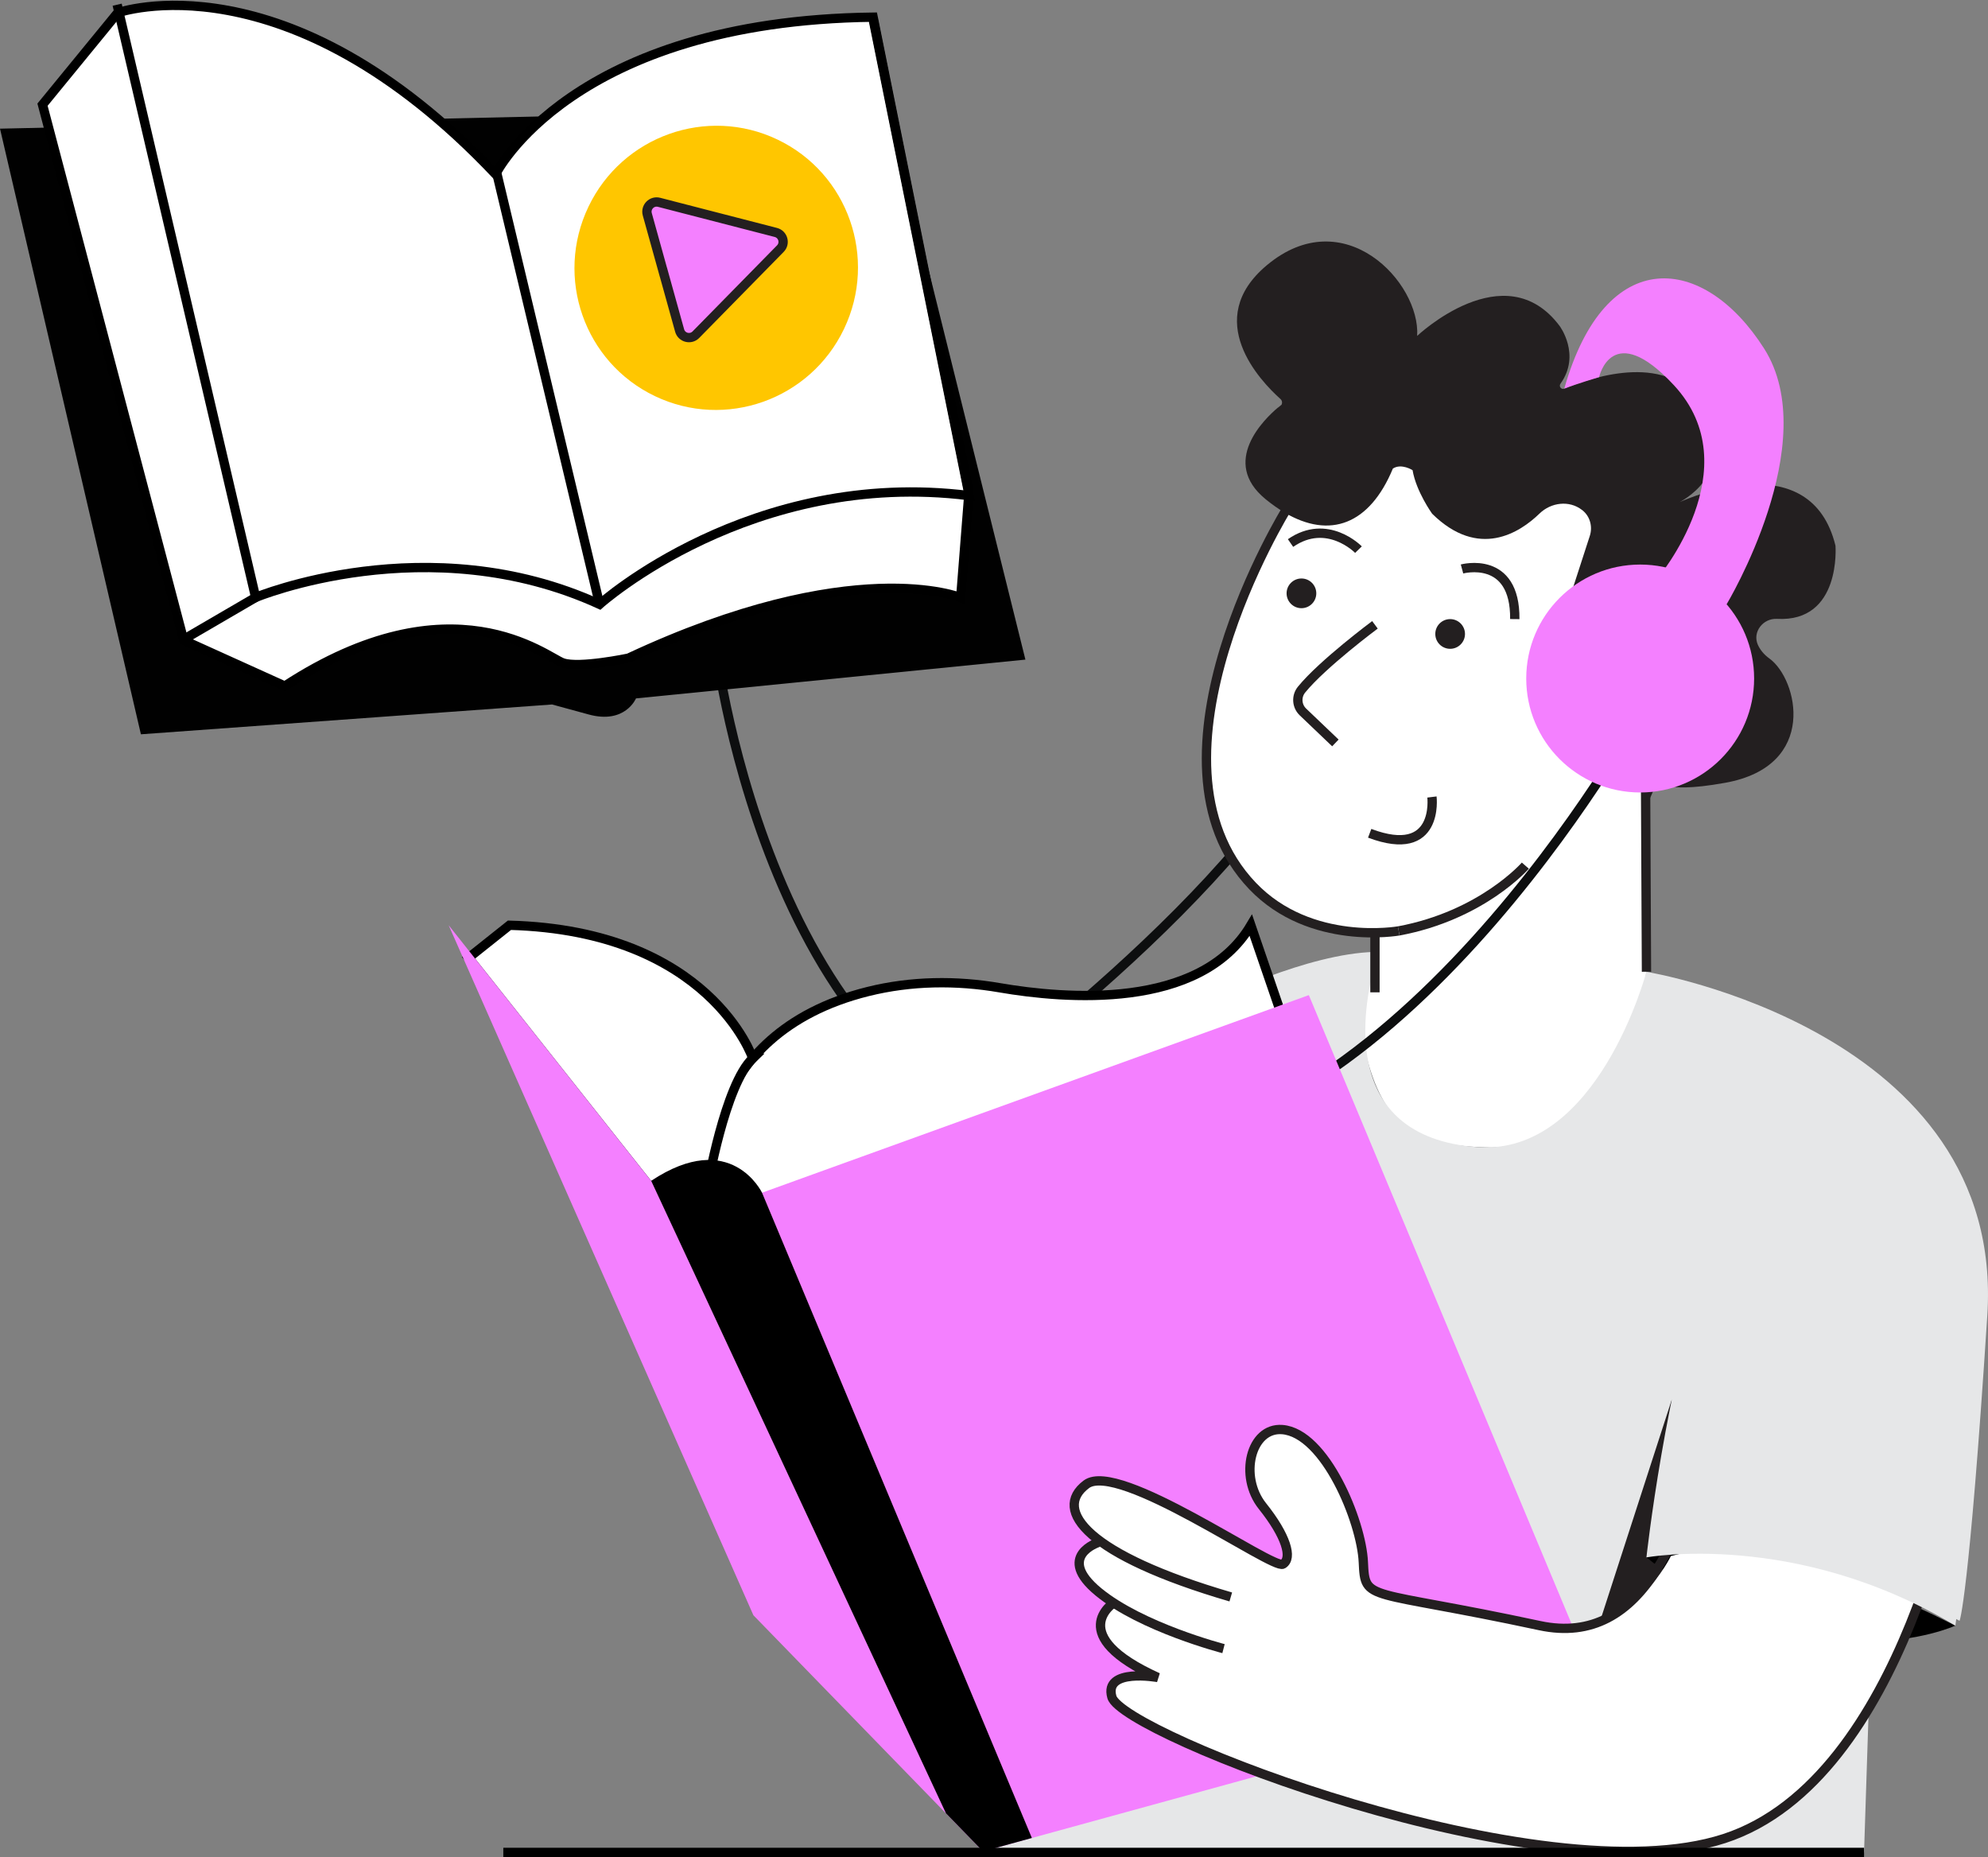 <svg width="213.362" height="199.289" viewBox="0 0 213.362 199.289" fill="none" xmlns="http://www.w3.org/2000/svg" xmlns:xlink="http://www.w3.org/1999/xlink">
	<rect x="0" y="0" width="213.362" height="199.289" fill="#808080" stroke="none"/>
	<desc>
			Created with Pixso.
	</desc>
	<defs/>
	<path id="Vector" d="M102.316 118.55C102.316 118.55 135.135 94.925 142.151 76.534" stroke="#0D0E0F"/>
	<path id="Vector" d="M176.706 104.281L176.309 79.724C176.309 79.724 179.83 83.237 182.912 76.536C182.912 76.536 186.245 68.206 179.609 65.267C179.609 65.267 175.006 64.03 171.542 70.682L168.948 75.137C168.948 75.137 165.408 75.059 166.706 70.341C166.706 70.341 172.887 56.978 171.326 54.523C169.763 52.068 160.754 48.878 159.747 48.789C158.737 48.7 140.72 45.765 139.292 50.385C137.865 55.004 132.76 65.774 132.76 65.774C132.76 65.774 119.712 99.579 147.569 100.098L147.569 104.283C147.569 104.283 145.069 108.37 147.003 114.6C148.935 120.829 152.179 122.982 159.744 123.13C159.744 123.13 173.262 124.071 176.708 104.283L176.706 104.281Z" fill-rule="nonzero" fill="#FFFFFF"/>
	<path id="Vector" d="M106.116 145.337L106.116 198.79L200.059 198.79L200.561 183.37L200.561 183.342L200.789 176.15L200.977 170.376L200.981 170.164L201.005 169.519C202.068 169.948 203.167 170.416 204.303 170.937C204.307 170.941 204.319 170.948 204.331 170.953C204.88 171.2 205.434 171.455 206 171.737C207.27 172.343 208.584 173.007 209.95 173.739C210.07 173.803 210.19 173.871 210.31 173.934C210.31 173.934 211.305 171.744 213.288 141.161C215.267 110.586 176.699 104.286 176.699 104.286C176.699 104.286 171.488 124.101 158.498 123.099C143.616 121.949 146.309 107.976 147.56 103.506C147.799 102.65 147.989 102.14 147.989 102.14C147.846 102.14 147.703 102.14 147.56 102.152C143.907 102.239 139.607 103.513 136.131 104.804C132.396 106.199 129.612 107.612 129.612 107.612L130.687 110.328L132.03 113.712L141.842 138.434L106.109 145.34L106.116 145.337Z" fill-rule="nonzero" fill="#E6E7E8"/>
	<path id="Vector" d="M150.116 99.898C150.116 99.898 140.666 101.598 134.436 95.084C121.425 81.482 138.152 54.521 138.152 54.521C138.152 54.521 145.867 58.272 147.426 50.486C147.426 50.486 151.249 46.662 152.947 50.486C152.947 50.486 155.669 59.821 164.714 53.427C165.76 52.685 167.077 52.427 168.328 52.711C170.417 53.185 172.894 54.568 171.211 58.556C168.521 64.926 165.69 74.724 168.946 75.135C168.946 75.135 175.884 60.396 181.264 67.475C186.644 74.555 180.98 82.766 176.593 80.501L176.708 104.281" stroke="#231F20"/>
	<path id="Vector" d="M163.707 92.892C163.707 92.892 159.064 98.232 150.116 99.901" stroke="#231F20"/>
	<path id="Vector" d="M157.23 68.032C157.23 68.912 156.517 69.626 155.637 69.626C154.756 69.626 154.043 68.912 154.043 68.032C154.043 67.152 154.756 66.438 155.637 66.438C156.517 66.438 157.23 67.152 157.23 68.032Z" fill-rule="evenodd" fill="#231F20"/>
	<path id="Vector" d="M141.271 63.673C141.271 64.553 140.558 65.267 139.677 65.267C138.797 65.267 138.083 64.553 138.083 63.673C138.083 62.793 138.797 62.079 139.677 62.079C140.558 62.079 141.271 62.793 141.271 63.673Z" fill-rule="evenodd" fill="#231F20"/>
	<path id="Vector" d="M147.566 67.053C147.566 67.053 141.949 71.229 139.687 74.006C139.105 74.722 139.17 75.764 139.837 76.402L143.32 79.726" stroke="#231F20"/>
	<path id="Vector" d="M153.684 85.528C153.684 85.528 154.505 92.254 147.001 89.423" stroke="#231F20"/>
	<path id="Vector" d="M156.911 61.058C156.911 61.058 162.646 59.502 162.575 66.438" stroke="#231F20"/>
	<path id="Vector" d="M145.797 58.983C145.797 58.983 142.459 55.544 138.506 58.274" stroke="#231F20"/>
	<path id="Vector" d="M147.566 100.096L147.566 106.49" stroke="#231F20"/>
	<path id="Vector" d="M179.846 75.137C179.846 75.137 176.731 69.912 172.767 75.137" stroke="#231F20"/>
	<path id="Vector" d="M137.152 43.749C137.358 43.573 137.499 43.472 137.527 43.444L137.534 43.444C137.64 43.237 137.612 42.979 137.417 42.81C135.258 40.878 128.988 34.311 135.955 28.468C144.238 21.534 152.449 30.311 152.097 36.048C152.097 36.048 161.512 27.126 167.389 34.984C167.389 34.984 169.702 38.066 167.479 41.176C167.272 41.465 167.561 41.841 167.885 41.705C171.26 40.308 179.196 37.813 182.607 43.477C186.675 50.228 181.105 53.443 180.253 53.892C181.551 53.305 194.36 47.805 196.993 58.558C196.993 58.558 197.646 66.788 190.719 66.412C189.21 66.33 188.043 67.839 188.67 69.212C188.905 69.717 189.287 70.222 189.897 70.663C192.944 72.853 195.209 82.198 185.154 84.005C177.722 85.343 178.027 83.559 178.027 83.559L176.694 86.535L176.588 80.501C176.588 80.501 176.6 80.505 176.619 80.512C176.842 80.59 178.168 81.024 179.595 80.571C179.607 80.571 179.619 80.564 179.63 80.559C180.699 80.212 181.813 79.374 182.565 77.531C183.011 76.463 183.327 75.055 183.445 73.205C183.452 73.153 183.457 73.104 183.457 73.053C183.457 73.053 183.44 72.858 183.386 72.529C183.386 72.494 183.382 72.459 183.374 72.424C183.269 71.818 183.057 70.839 182.635 69.799C182.623 69.769 182.612 69.748 182.6 69.717C182.259 68.888 181.778 68.027 181.121 67.292L181.109 67.281C180.422 66.522 179.548 65.9 178.422 65.579L178.415 65.572C178.415 65.572 178.396 65.572 178.384 65.567C178.055 65.485 175.208 64.98 171.579 70.609L171.537 70.68L169.061 74.9L169.018 74.977L168.988 74.977L168.953 75.106L168.941 75.137C168.941 75.137 164.298 75.771 167.995 65.621L170.624 57.514C170.948 56.521 170.654 55.413 169.838 54.76C169.821 54.748 169.802 54.73 169.779 54.718C168.417 53.666 166.474 53.908 165.235 55.105C163.122 57.159 158.702 60.049 153.705 55.129C153.705 55.129 151.991 52.751 151.604 50.455C151.604 50.455 150.412 49.692 149.496 50.279L149.489 50.286C147.001 56.279 142.75 57.894 137.854 55C137.196 54.605 136.527 54.136 135.847 53.584C135.84 53.577 135.835 53.572 135.828 53.568C130.931 49.559 135.71 44.956 137.142 43.747L137.152 43.749Z" fill-rule="nonzero" fill="#231F20"/>
	<path id="Vector" d="M179.429 150.175L170.882 176.58L181.687 176.918L179.429 150.175Z" fill-rule="nonzero" fill="#231F20"/>
	<path id="Vector" d="M123.406 179.615L128.57 181.722" stroke="#231F20"/>
	<path id="Vector" d="M76.848 69.623C76.848 69.623 83.005 119.916 115.827 123.134C148.649 126.352 176.032 76.534 176.032 76.534" stroke="#0D0E0F"/>
	<path id="Vector" d="M75.913 127.456C75.913 127.456 74.759 110.98 93.152 106.405C97.785 105.253 102.619 105.192 107.325 106.004C114.191 107.189 128.802 108.468 134.246 99.293L138.424 111.468L82.922 130.972C82.922 130.972 81.012 127.305 75.913 127.458L75.913 127.456Z" fill-rule="nonzero" fill="#FFFFFF"/>
	<path id="Vector" d="M93.152 106.405C97.785 105.253 102.619 105.192 107.325 106.004C114.191 107.189 128.802 108.468 134.246 99.293L138.424 111.468L82.922 130.972C82.922 130.972 81.012 127.305 75.913 127.458L75.913 127.456C75.913 127.456 74.759 110.98 93.152 106.405Z" stroke="#000000"/>
	<path id="Vector" d="M80.789 113.562C80.789 113.562 76.198 99.875 54.678 99.291L50.286 102.786L71.031 128.97C71.031 128.97 73.367 127.181 75.916 127.456C75.916 127.456 77.789 116.398 80.791 113.562L80.789 113.562Z" fill-rule="nonzero" fill="#FFFFFF"/>
	<path id="Vector" d="M54.678 99.291L50.286 102.786L71.031 128.97C71.031 128.97 73.367 127.181 75.916 127.456C75.916 127.456 77.789 116.398 80.791 113.562L80.789 113.562C80.789 113.562 76.198 99.875 54.678 99.291Z" stroke="#000000"/>
	<path id="Vector" d="M171.321 180.605L140.471 106.788L81.782 127.995C81.782 127.995 77.958 121.482 69.888 126.721L48.154 99.291L80.859 173.338L105.494 198.682L171.319 180.607L171.321 180.605Z" fill-rule="nonzero" fill="#F480FF"/>
	<path id="Vector" d="M69.89 126.721L101.525 194.59L105.499 198.679L110.745 197.238L81.784 127.993C81.784 127.993 78.458 121.019 69.89 126.719L69.89 126.721Z" fill-rule="nonzero" fill="#000000"/>
	<path id="Vector" d="M209.861 174.451C209.861 174.451 194.66 181.427 176.706 167.129C176.706 167.129 183.665 161.24 209.861 174.451Z" fill-rule="nonzero" fill="#000000"/>
	<path id="Vector" d="M179.33 166.977C179.33 166.977 175.474 175.047 167.615 174.742L149.034 171.218C147.564 170.887 146.478 168.986 146.351 167.484C146.212 165.822 145.844 163.524 144.9 161.209C144.9 161.209 141.21 152.586 136.919 153.384C136.919 153.384 133.159 154.973 134.664 159.569C134.664 159.569 136.401 162.275 137.034 163.376C137.668 164.477 138.713 167.463 137.922 168.019C137.131 168.575 122.188 160.109 122.188 160.109C122.188 160.109 117.728 157.649 115.834 160.235C115.834 160.235 114.336 162.287 118.101 165.421C118.101 165.421 114.336 166.704 116.259 169.082C118.181 171.462 119.735 171.911 119.735 171.911C119.735 171.911 117.54 173.798 118.118 175.152C118.695 176.504 120.725 178.403 124.484 179.922C124.484 179.922 119.73 179.316 119.491 180.802C119.251 182.288 119.791 183.215 122.552 184.671C125.312 186.126 144.299 194.154 152.022 195.266C152.022 195.266 171.758 200.78 183.06 197.801C183.06 197.801 194.015 197.372 203.709 177.692L206.028 172.155C206.028 172.155 194.883 162.932 179.33 166.984L179.33 166.977Z" fill-rule="nonzero" fill="#FFFFFF"/>
	<path id="Vector" d="M117.89 165.521C117.89 165.521 113.245 167.007 117.89 170.831C122.535 174.655 131.314 176.92 131.314 176.92" stroke="#231F20"/>
	<path id="Vector" d="M119.524 172.009C119.524 172.009 114.184 175.453 124.27 180.018C124.27 180.018 118.428 178.953 119.334 182.121C120.463 186.065 165.434 203.676 185.043 197.304C204.653 190.931 210.314 155.973 210.314 155.973C210.314 155.973 210.514 155.297 210.669 154.175C213.044 136.96 187.377 132.742 184.039 149.795C181.222 164.188 176.516 176.866 165.239 174.448C146.55 170.441 146.517 171.974 146.32 167.641C146.121 163.263 142.215 153.766 137.614 153.412C134.225 153.151 132.943 158.437 135.49 161.623C138.039 164.808 138.746 167.219 137.685 167.852C136.624 168.486 120.033 156.703 116.59 159.287C112.909 162.047 116.733 166.895 132.093 171.373" stroke="#231F20"/>
	<path id="Vector" d="M206.746 127.242C206.746 127.242 188.2 121.153 183.457 134.887C178.713 148.621 176.703 167.129 176.703 167.129C176.703 167.129 192.726 164.179 209.859 174.451C209.859 174.451 216.372 129.364 206.746 127.242Z" fill-rule="nonzero" fill="#E6E7E8"/>
	<path id="Vector" d="M95.354 11.648L110.052 70.785L68.257 74.947C68.257 74.947 67.102 77.747 63.177 76.672L59.252 75.6L15.123 78.799L0 13.807L95.354 11.648Z" fill-rule="nonzero" fill="#010101"/>
	<path id="Vector" d="M53.197 18.741C53.197 18.741 60.055 2.256 93.713 1.89L104.088 54.105L103.109 64.185C103.109 64.185 90.211 59.938 68.153 70.353C68.153 70.353 63.616 71.604 62.015 71.395C60.414 71.186 56.508 68.809 53.769 68.271C51.03 67.736 42.254 65.438 30.571 73.675L19.72 68.766L4.568 11.284L12.64 1.423C12.64 1.423 31.496 -4.459 53.194 18.741L53.197 18.741Z" fill-rule="nonzero" fill="#FFFFFF"/>
	<path id="Vector" d="M93.734 2.186L104.022 53.188C80.62 50.246 64.349 64.851 64.349 64.851C45.92 56.424 27.437 64.109 27.437 64.109L12.575 0.503" stroke="#000000"/>
	<path id="Vector" d="M93.708 1.841L103.996 52.843L103.107 64.135C103.107 64.135 91.532 59.361 67.452 70.626C67.452 70.626 62.163 71.741 60.41 71.135C58.656 70.529 48.514 61.908 30.566 73.623L19.715 68.715L4.563 11.232L12.636 1.371C12.636 1.371 30.719 -5.065 53.19 18.69L53.192 18.692C53.192 18.692 61.274 2.24 93.708 1.841Z" stroke="#000000"/>
	<path id="Vector" d="M53.302 18.523L64.351 64.849" stroke="#000000"/>
	<path id="Vector" d="M27.722 63.945L19.828 68.546" stroke="#000000"/>
	<path id="Vector" d="M83.452 14.98C91.025 18.602 94.218 27.701 90.582 35.303C86.946 42.904 77.859 46.13 70.286 42.508C62.712 38.886 59.52 29.787 63.155 22.186C66.791 14.584 75.878 11.358 83.452 14.98Z" fill-rule="evenodd" fill="#FFC600"/>
	<path id="Vector" d="M71.203 29.231L69.47 22.997C69.257 22.225 69.958 21.509 70.733 21.71L77 23.328L83.268 24.945C84.045 25.145 84.312 26.112 83.751 26.682L79.219 31.299L74.686 35.916C74.125 36.489 73.153 36.238 72.94 35.466L71.207 29.231L71.203 29.231Z" fill-rule="nonzero" fill="#F480FF"/>
	<path id="Vector" d="M69.47 22.997C69.257 22.225 69.958 21.509 70.733 21.71L77 23.328L83.268 24.945C84.045 25.145 84.312 26.112 83.751 26.682L79.219 31.299L74.686 35.916C74.125 36.489 73.153 36.238 72.94 35.466L71.207 29.231L71.203 29.231L69.47 22.997Z" stroke="#231F20"/>
	<path id="Vector" d="M188.261 72.813C188.261 79.567 182.786 85.043 176.032 85.043C169.278 85.043 163.803 79.567 163.803 72.813C163.803 66.059 169.278 60.584 176.032 60.584C182.786 60.584 188.261 66.059 188.261 72.813Z" fill-rule="evenodd" fill="#F480FF"/>
	<path id="Vector" d="M167.882 41.707C169.342 41.146 171.624 40.472 171.624 40.472C171.624 40.472 172.999 34.172 179.652 41.338C187.907 50.235 177.882 62.081 177.882 62.081L185.309 64.849C185.309 64.849 195.761 47.502 189.329 37.395C182.898 27.288 172.309 26.1 167.885 41.707L167.882 41.707Z" fill-rule="nonzero" fill="#F480FF"/>
	<path id="Vector" d="M54.018 198.789L200.059 198.789" stroke="#000000"/>
</svg>
